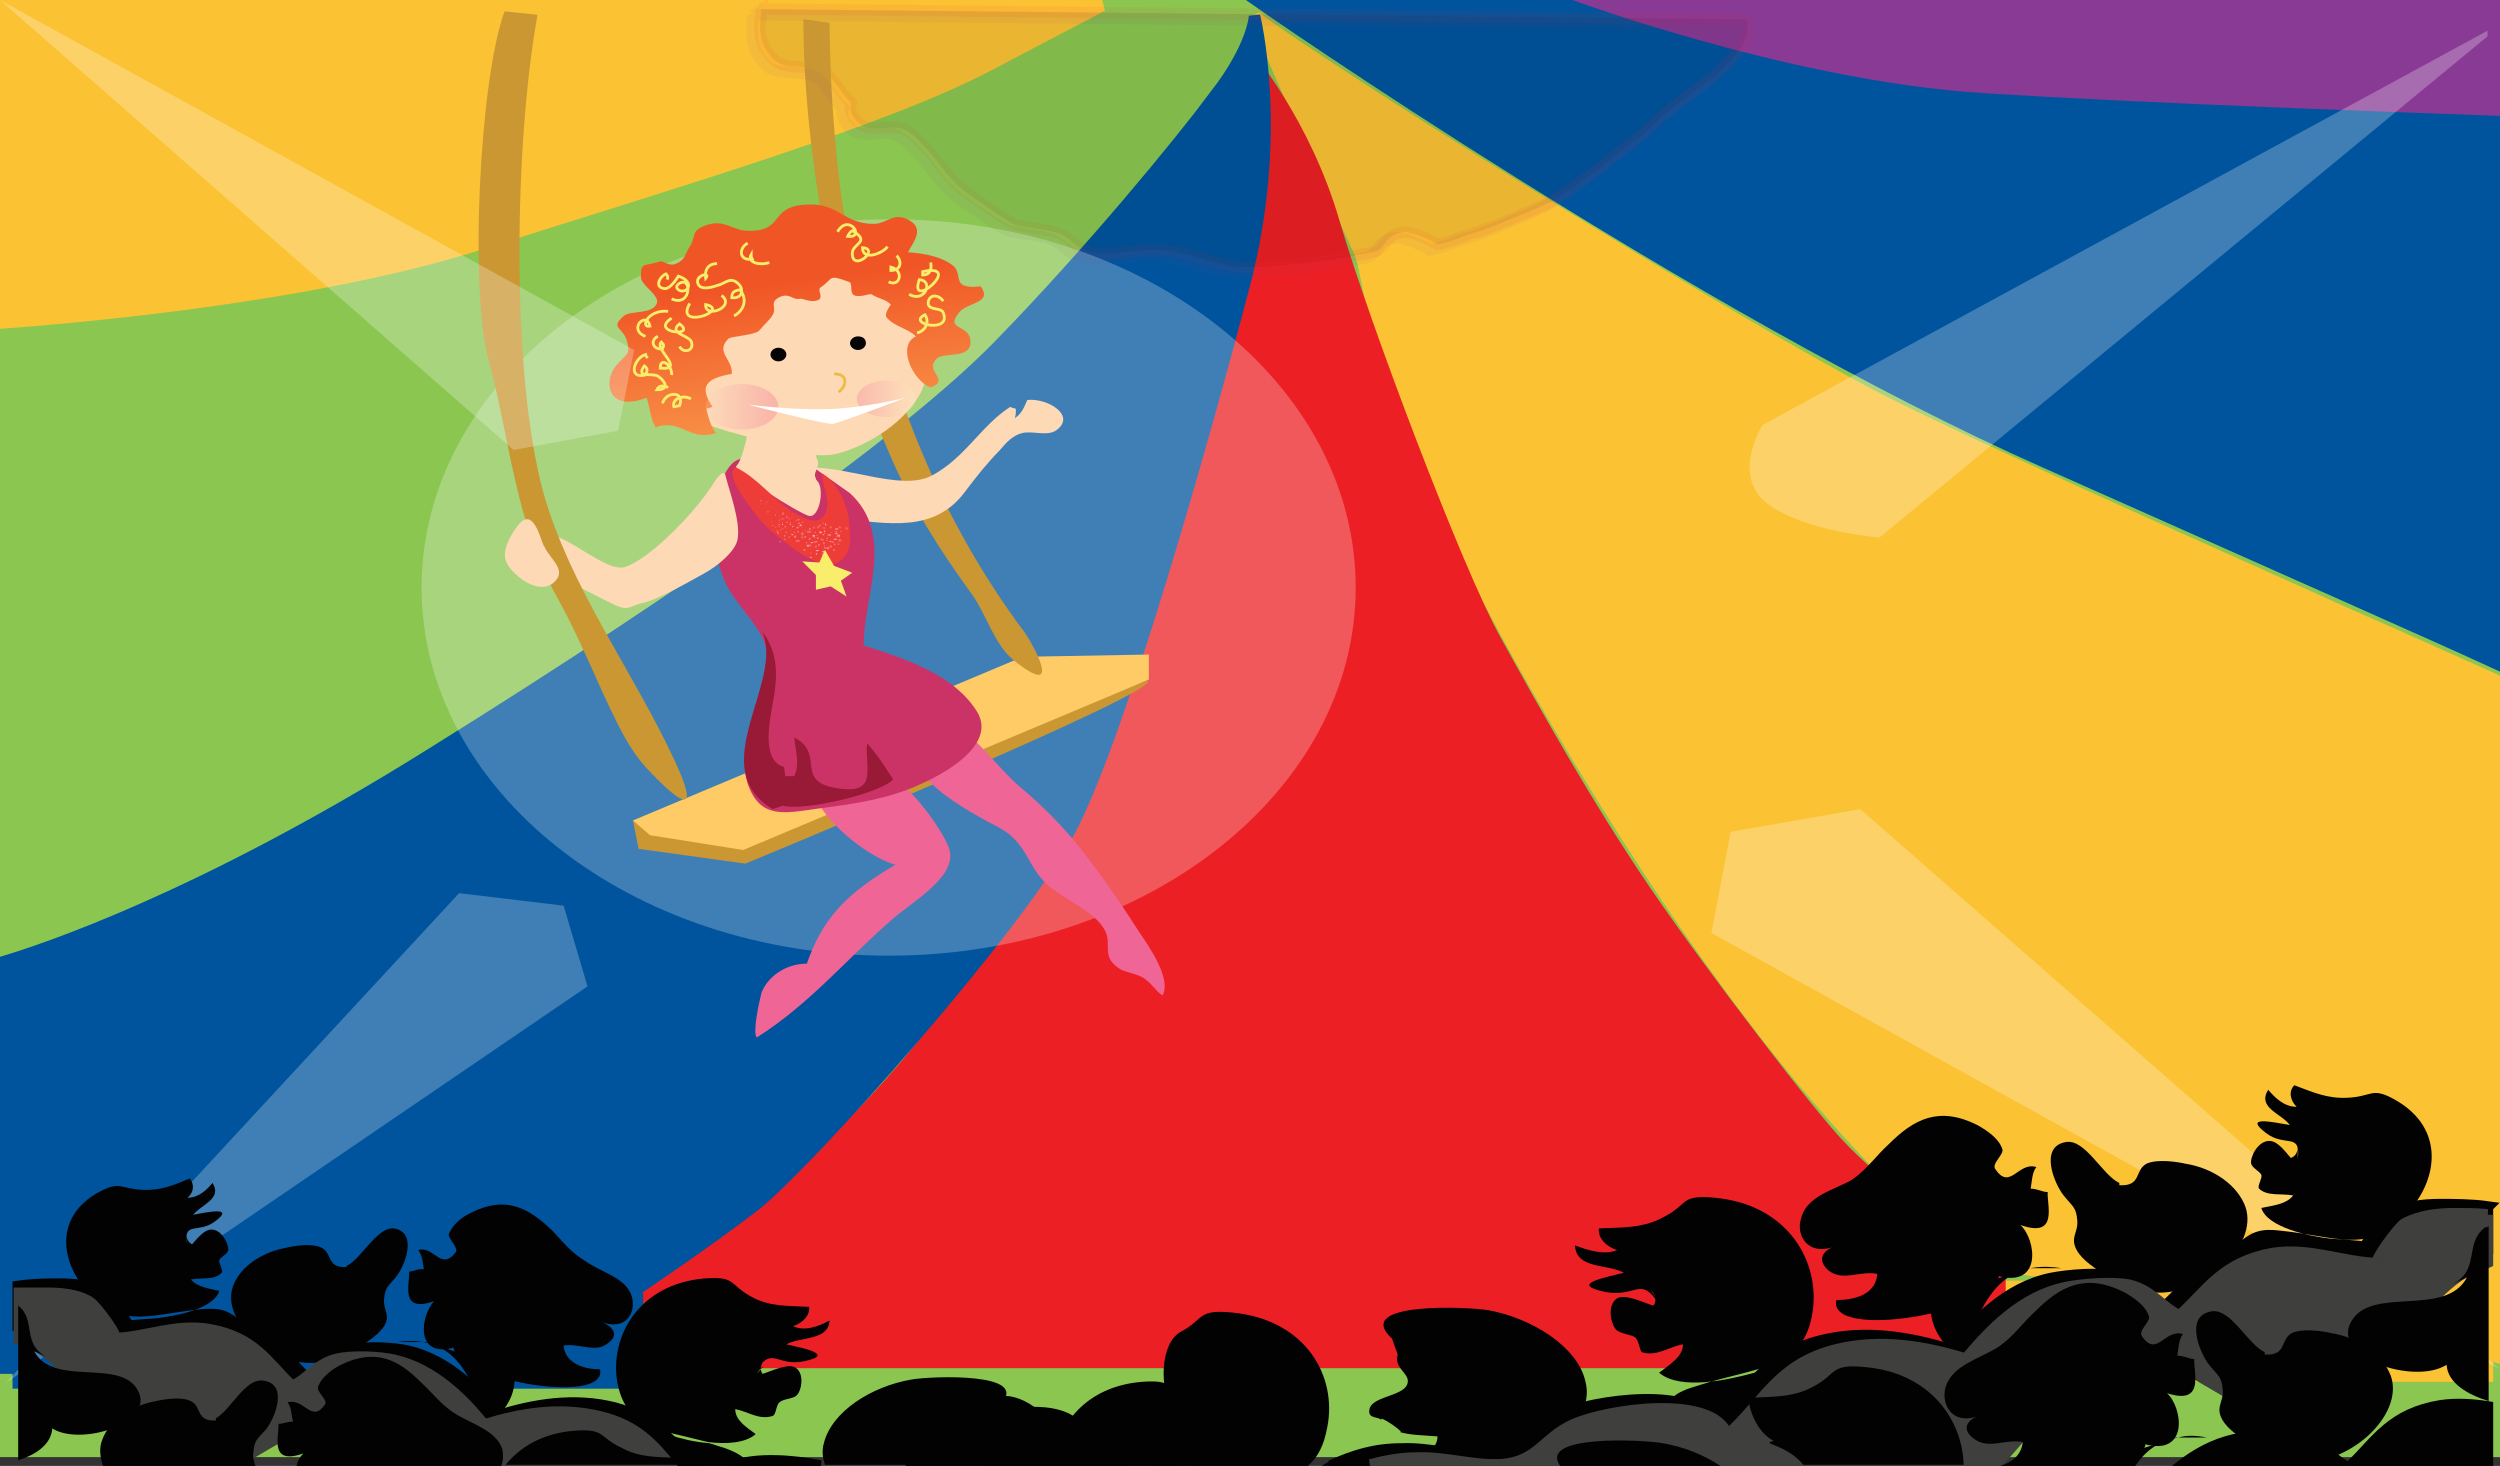 <svg xmlns="http://www.w3.org/2000/svg" version="1.0" viewBox="0 792 220 129"><rect x="0" y="792" width="220" height="129" fill="#333333" stroke="none"/><switch><g><path fill="#8AC650" stroke="#8AC650" stroke-width=".25" d="M0 792h220v128.1H0z"/><path fill="#FBC234" stroke="#FBC234" d="M.5 820.4c3.9-.3 26.3-2 41.7-6.9 16.9-5.4 35.5-10.8 45.1-15.9l9.7-5.1L.5 792v28.4z"/><path fill="#893A95" stroke="#893A95" d="M220 792l-81.6.2s14.9 7.7 36 8.8c16.9.8 37.9 1.6 45.6 1.9V792z"/><path fill="#FBC234" stroke="#FBC234" d="M176.4 905.2h42.5v7.9h-42.5z"/><path fill="#EC2024" d="M114.6 898.1c22.5-1.7 61.9 4.7 61.9 4.7v9.6h-120v-7.1"/><path fill="#00549D" stroke="#00549D" d="M1.6 905.8h54.5v7.9H1.6zM220 802.7c-8.2-.3-31.1-1.1-45.4-2-17.7-1.1-37.7-8.7-37.7-8.7h-26.4s39 27.2 69.5 40.7c22 9.8 34.7 15.4 40.1 17.9v-47.9z"/><path fill="#FBC234" stroke="#FBC234" d="M220 852c-3.6-1.6-9.8-4.4-13.7-6.1-5.9-2.7-29.3-13-39.6-18.1-10.3-5.1-35.9-20.9-45.8-27.3-9.9-6.4-10.5-7.1-10.5-7.1s7.4 16.9 9.2 20.7c1.5 3.3 0 13.6 21.4 48.1s34.9 41.2 34.9 41.2 24.2 3.2 32.1 5c4.7 1.1 9.2 2.3 12 3.1V852z"/><path fill="#EC2024" d="M109.7 796.1s0-.1 0 0c0-.1 0 0 0 0zm35.5 74c-5.1-7.5-9.9-16.1-13.2-22.1-3.3-6-11.4-27.3-14.1-36.5-2.6-9-7.8-15.1-8.1-15.4.3.3 2.2 3.2.1 16.3-2.2 14-11.2 41.3-22.3 61.2-11.1 19.9-32.2 32.3-32.2 32.3s14.2-1.7 18.9-2.2c4.7-.5 15.7-.9 23-2 7.4-1 20.5.1 52.1-.5 16.8-.3 25.3 2.2 25.3 2.2s-9.9-8.2-12.3-10.8c-2.4-2.4-12.1-15-17.2-22.5z"/><path fill="#00549D" stroke="#00549D" d="M107 800.3c-3.2 4.3-11.1 13.9-19.1 22.1-8 8.2-26.6 21.4-49.9 35.9C17.4 871.2 3.4 875.7.4 876.6v35.8h13.4s18.6-3.2 24.4-4.1c5.7-.9 17.2-2.4 17.2-2.4s6.6-4.4 11-7.8c4.4-3.4 23.3-24.5 27.8-33.1 4.5-8.6 11.8-34.6 15.3-47.9 3.5-13.3.9-23.7.9-23.7s-.1 2.6-3.4 6.9z"/><path fill="#020202" stroke="#EC2024" d="M67 792.8c-.2 1.9-.3 3.2 1.3 4.6 1 .8 3.1.2 4.2.9 1 .7 1.7 2.2 2.4 2.7-.2.8.1 1.4.9 2 1 .7 2.9-.2 4 .5 2.1 1.4 3.2 3.9 5.2 5.4.8.6 3.2 2.3 4.2 2.8.6.3 3.1.5 3.9.8 1.2.4 1.5 1.4 3 1.7 1.9.4 4.3-.4 6.4-.2 2.9.3 4.8 1.6 7.8 1.5 1.3 0 5.2-.4 6.5-.6 1.3-.2 2.8-.5 4-.7 1.3-.2.8-1.6 2.9-1.8 1 .2 2 .6 2.8 1.1 1.2-.2 2.4-.8 3.2-1 1.2-.3 5.4-2.1 6.9-2.8.7-.4 4.1-2.8 4.7-3.3 1.4-1.2 3.5-2.6 4.6-3.8 2.3-2.4 8.7-5.4 7.8-8.9l-86.7-.9z" opacity=".07"/><path fill="#FFF" d="M119.3 843.7c0 17.9-18.4 32.4-41.1 32.4-22.7 0-41.1-14.5-41.1-32.4s18.4-32.4 41.1-32.4c22.7-.1 41.1 14.5 41.1 32.4z" opacity=".25"/><path fill="#CA9732" d="M55.7 864.2l9.1 1.1 36.2-13.4c1.4.9-35.4 16.1-35.4 16.1l-9.4-1.3-.5-2.5z"/><path fill="#FFCB67" d="M55.7 864.2L90 849.8l11.1-.2v2.2l-35.7 15-8.2-1.3z"/><path fill="#CA9732" d="M73 794c0 5 .6 15.3 2 20.2 1.6 5.6 3.3 10.4 5.4 15.8 2.4 6.1 5.6 12.1 9.8 17.7.7 1 3.5 6-1 2.4-1.7-1.4-2.4-4-3.6-5.7-3.2-4.4-5.4-8-7.3-12.4-4.8-10.9-7.6-26.6-7.6-38.3"/><path fill="#FDD9B6" d="M70.3 833.2c3.8-.5 9 2.2 11.8.6 2.9-1.6 4.2-4.3 6.8-6 .1.1.4.1.5.2 0 .3 0 .5-.1.8.6-.4.8-.9 1.1-1.6 1.8-.2 4.4 1.4 2.5 2.7-.8.5-2 0-2.9.2-.9.2-1.5.9-2 1.5-1.1 1.1-2.2 2.5-3.1 3.7-2.7 3.6-6.7 2.8-11.1 2.3"/><path fill="#EF6596" d="M78.8 860.6c1.7 1.1 4.1 4.4 4.7 6 .9 2.5-3.2 4.7-5.1 6.4-4 3.5-7.1 7.3-11.8 10.3-.4-.4.2-3.1.4-3.9.5-1.4 2.1-2.6 4-2.6 1.4-4 3.5-6.2 7.8-8.7-2.9-.8-7.7-5-7.4-7.5m11.2-5.6c2.8 1 5 4.4 7.1 6.2 2.3 1.9 4.4 4.1 6.1 6.4 1.6 2.1 3.1 4.3 4.5 6.5.9 1.3 2.8 4.1 2 5.5-.6-.4-.9-1-1.6-1.5-.6-.4-1.5-.5-2.1-.8-1.6-1-.9-1.9-1.2-3-.6-2-3.7-3-5.4-4.6-1-1-1.4-2.1-2.1-3.1-.8-1.1-1.4-1.5-2.8-2.2-2.2-1.2-4.6-2.6-6-4.4-.5-.7-.6-1.5-1.3-2.1"/><path fill="#CB3366" d="M71.4 833c2.5 6.5-2.5 1.8-4.8-.1-2-1.7-3.2 1-3.6 3.3-.4 2.3-.2 4.7.8 7 .8 1.8 2.9 3.7 3.5 5.4 1.2 4-3.3 8.9-1.2 13.1 1.2 2.4 3.3 1.8 6.3 1.4 3-.4 5.7-.8 8.4-2 3.2-1.4 6.9-3.9 5.1-6.6-2-3.1-6.1-4.5-9.9-5.7 0-4.4 2.8-9.7-1.2-13.4l-3.4-2.4z"/><path fill="#981A36" d="M68 863.2c-6.1-3.6 1-11.1-.9-15.6 1.5 2 1.3 4.2.9 6.3-.2 1.3-1.1 5 1 5.6 0 .2.1.5.1.8h.8c.5-1.1.1-2.2 0-3.4 2.7 1.4.1 3.7 3.4 4.4 4.1.8 2.8-1.6 3-3.9.9 1 1.6 2.1 2.3 3.2-1.3 1.3-8 2.8-9.7 2.3"/><path fill="#FDD9B6" d="M65.8 830.1s-.5 2.5-1 2.9c-.5.4 5.5 4.2 6.4 4.4.9.2 1.4-2.4.7-3.1-.6-.6.4-1.2 0-1.9s.6-1.8.6-1.8-4.6 0-5.4-.3c-.8-.1-1.3-.2-1.3-.2z"/><path fill="#FDD9B6" d="M59.7 828.3s2.4 1.2 5.6 2c2.8.8 6.1 2.4 8.8 1.5 5.5-1.7 8.8-6.7 6.7-7.8-2.1-1.1.8-2.5.8-3.8 0-1.3-.9-6.3-6.2-6.5-5.3-.1-13.4 2.2-13.2 3.7.2 1.4-2.1 8.3-3.2 8.3-1 .1.7 2.6.7 2.6z"/><linearGradient id="a" x1="69.448" x2="73.799" y1="816.733" y2="851.399" gradientUnits="userSpaceOnUse"><stop offset="0" stop-color="#f05525"/><stop offset=".116" stop-color="#f36930"/><stop offset=".391" stop-color="#f89348"/><stop offset=".64" stop-color="#fcb259"/><stop offset=".851" stop-color="#fec463"/><stop offset="1" stop-color="#ffcb67"/></linearGradient><path fill="url(#a)" d="M61.9 826.9c.3 1 .4 2.3 1.1 3.2-2.3.8-3.1-1.3-5.3-.5-.5-.8-.5-1.8-.8-2.6-3.3 1.3-3.9-1.3-2.7-2.8.9-1.1 1.3-.9 1-2.1-.3-1.3-1.6-1.2-.3-2.3.6-.5 2.5-.1 2.9-1.1.3-.7-1.4-1.6-1.4-2.3 0-1.4.2-.9 1.7-1.4.2-.1.8.5 1.4.2.8-.3.8-.9 1.2-1.5.6-.9 0-1.4 1.5-1.9s2.2.4 3.4.5c3.6.2 1.9-2.2 5.5-2.3 2.8-.1 3.1 1.7 5.8 1.7 1.2 0 1.8-1.2 3.3-.2 1.1.8.1 1.9-.3 2.7 1.5.1 3 .4 4 1.2.9.8-.3 2.1 2.4 1.8 1.1 1.5-1.2 1.4-1.9 2.3-1.3 1.6.9 1 1 2.5.1 1.7-2.4.9-3 1.6-1.1 1.1 1.3 1.8-.5 2.5-1.6-.6-3-3.7-1.3-4.5-.7-.7-2-.9-2.6-1.7-.2-.3.4-1.1.4-1.1-.5-.5-1.1-.5-1.7-.9-.1-.1-1 .3-1.5.1-.5-.2-.1-1.1-.5-1.2-1.9-.7-1.3-.3-2.5.5-.3.2.3.9-.2 1.1-.7.3-1.3-.2-1.7-.1-.5.1-.8-.5-1.6-.2-1.1.5-.3.9-.7 1.6-.2.4-.7.8-1.2 1.4-.4.4-2.5.5-2.7.7-1.2 1.2.4 1.8.3 3.1-2.3.4-2.9 1.1-1.7 2.9-.2.1-.4.1-.6.2"/><linearGradient id="b" x1="75.141" x2="80.292" y1="827.64" y2="827.64" gradientTransform="translate(-.224 -.46)" gradientUnits="userSpaceOnUse"><stop offset="0" stop-color="#ec1475"/><stop offset="1" stop-color="#fff5cb"/></linearGradient><path fill="url(#b)" d="M80.6 827.1c0 .9-1.2 1.6-2.6 1.6-1.4 0-2.6-.7-2.6-1.6 0-.9 1.2-1.6 2.6-1.6 1.4 0 2.6.7 2.6 1.6z" opacity=".18"/><path fill="#050506" d="M76.2 822.2c0 .3-.3.6-.7.6-.4 0-.7-.3-.7-.6s.3-.6.7-.6c.4 0 .7.2.7.6zm-7 1c0 .3-.3.6-.7.6-.4 0-.7-.3-.7-.6s.3-.6.7-.6c.3 0 .7.2.7.6z"/><linearGradient id="c" x1="68.197" x2="61.8" y1="828.257" y2="828.257" gradientTransform="translate(-.224 -.46)" gradientUnits="userSpaceOnUse"><stop offset="0" stop-color="#ec1475"/><stop offset="1" stop-color="#fff5cb"/></linearGradient><ellipse cx="65.3" cy="827.8" fill="url(#c)" opacity=".18" rx="3.2" ry="2"/><path fill="#FFF" d="M79.7 827s-5.8 2.2-6.4 2.3c-.6.1-7.5-1.7-7.5-1.7s3.8.5 7.1.4c3.2-.1 6.8-1 6.8-1z"/><path fill="none" stroke="#EDBD43" stroke-width=".25" d="M73.4 824.9c1.3 0 1.1 1.1.4 1.6"/><path fill="#FDD9B6" d="M63.8 833.7c.4 1.6 1.4 4.2 1.1 5.8-.2 1-1.7 2.3-3 3-1.3.7-4 2.3-5.5 2.6-.8.2-1.1.6-1.9.3-.6-.2-5.3-2.6-5.7-3-1.1-1-2.6-3.1-.6-3.3 1.6-.2 5.1 3.3 6.8 2.8 2.4-.8 6.3-5.1 7.4-6.8.4-.5.6-1.1 1.2-1.5"/><path fill="#CA9732" d="M47.3 793.3c-2 11-2.4 31.3.5 42 2.4 8.5 7.9 15.7 11.6 23.7 1.3 2.8 2.2 5.6-2.5.6-1.1-1.2-1.9-2.6-2.6-4-1.8-3.6-3.2-7.3-5.2-10.9-3.8-6.8-4.2-14-6.1-21-1.7-6.2-.8-24.7 1.4-30.7"/><path fill="#FDD9B6" d="M47.9 840.2c-.4-1-1-3.6-2.3-2-.7.9-1.4 2.2-1.1 3.1.3 1.1 3 3.4 4.4 1.8 1-1.1-.8-2.1-1.1-3.3"/><path fill="none" stroke="#F8EE6B" stroke-width=".25" d="M57 823.5c-.1-.1-.2-.2-.2-.3-1 .3-1.6 2.2 0 1.8.2-.4.2-.6-.1-.8-.8 1.1.7.6 1.2.9.6.4 1.1 1.2-.1 1.2.2-.4.5-.4 1-.2m-.9-4.5c-.7.3-.5 1.2.4 1.1.1-.3.2-.3-.1-.6-.7.6 2.2 2.5-.1 2.3 0-1.1 1.1-.2 1 .6m0-5c-2 1.3 2.3 1.7.7.5-1 .8.7 1 1 1.5.4.8-.6 1.2-1 .5m-3-.9c-1.6-.6.1-2.3.4-.9-.9.2-.2-1.5 1.6-1.3m-.5 8.1c.3-1.1 2-1.1 1.5.2-.2 0-.3.1-.5.1-.2-.7.8-1.1 1.5-.7m-.1-8.4c-1.4 2.4 3.7.6 1.4.1-.1 1.3 2.7.2 1.4-.8m-4.4.3c1.8.8 1.8-2.2.6-1.3-.5.4.4.9.8.4.3-.5-.2-.9-.8-1.1-.2.3-.7 1.1-1.2 1.1-1-.1-.4-1.1.1-1.3.2.2.2.3.1.5m21.3 1.3c1.4.8 2.2-1.2.9-1.3-1 2.9 4-1.5.3-.7v.3c.7 0 .8-.6.7-1.1m1.1 3.4c-.3-.5-1.1-.7-1.3 0-.2.9 1.1.5 1.3 1 .8 1.9-3.3 1-1.6.2.4.6.1 1.4-.7 1.6m-2.5-4.5c1 .5 1.4-1 .2-1.3v.3c.9 0 1-.8.5-1.3"/><path fill="none" stroke="#F8EE6B" stroke-width=".25" d="M64.6 819.8c.9-.5 1.2-1.5.5-2.3-.6.1-.7.3-.7.7.9.1 1.1-.7.6-1.2-.7-.7-1.1-.1-1.8.1-.6.2-1.6.5-1.8-.2-.2-.7 1.2-1 .7-.4-.1-.6.1-1.3 1-1.3"/><path fill="#EE3C39" d="M64.7 833.1c-.9.8 1.1 3.2 1.6 3.9.9 1.3 2.3 2.4 3.7 3.4 1 .7 2.8 1.8 4 .9 1.1-.8.8-2.5.7-3.6-.2-1.3-.9-3.1-2.3-4-.1 1.1.7 2.1.3 3.3-.5 1.4-1.9.7-3 0-1.7-1.1-3.1-3-5-3.9"/><g fill="#F59698" opacity=".48"><circle cx="72.5" cy="839.8" r=".1"/><path d="M72.9 839.6c0-.1 0-.1 0 0-.2-.1-.2 0-.2 0h.2z"/><circle cx="72.4" cy="839.5" r=".1"/><path d="M72.6 838.9c0-.1 0-.1 0 0-.1-.1-.1-.1-.1 0s0 .1.1.1v-.1zm-.8.4c-.2-.1-.2 0-.2 0 0 .1 0 .1.2 0 0 .1 0 .1 0 0zm.2-.2c0-.1 0-.1 0 0-.1-.1-.2 0-.2 0s.1.1.2 0c0 .1 0 0 0 0zm-.6-.3c0-.1-.1-.1-.2-.1s-.2 0-.2.1.1.1.2.1.2 0 .2-.1zm1.6.3l-.1-.1c-.1 0-.1 0-.1.1l.1.1.1-.1zm.2-.7c0-.1-.1-.1-.1-.1-.1 0-.1.1-.1.1 0 .1.1.1.1.1s.1 0 .1-.1z"/><circle cx="71.3" cy="840" r=".1"/><circle cx="71.8" cy="840.1" r=".1"/><path d="M71.8 839.7c0-.1-.1-.1-.1-.1-.1 0-.1 0-.1.1s.1.1.1.1c.1 0 .1-.1.1-.1z"/><circle cx="72.6" cy="840.2" r=".1"/><circle cx="72.4" cy="840.8" r=".1"/><path d="M73.2 840.1s0-.1-.1-.1-.1 0-.1.1c0 0 0 .1.1.1s.1 0 .1-.1z"/><circle cx="73.3" cy="839.7" r=".1"/><circle cx="73.4" cy="840.4" r=".1"/><path d="M73.9 839.9l-.1-.1c-.1 0-.1 0-.1.1l.1.1c0-.1.1-.1.1-.1zm-.1-.7s-.1 0 0 0h-.2s.1.1.2 0c-.1.1 0 0 0 0zm-.1-.4l-.1-.1c-.1 0-.1 0-.1.1s.1.1.1.1l.1-.1z"/><circle cx="72" cy="838.4" r=".1"/><path d="M71 839.6s-.1 0 0 0h-.2.2c-.1 0 0 0 0 0zm-.1.8c0-.1 0-.1-.1-.1 0 0-.1 0-.1.1s0 .1.1.1c0 0 .1 0 .1-.1z"/><ellipse cx="70.2" cy="839.6" rx=".2" ry=".1"/><circle cx="70" cy="839.2" r=".1"/><circle cx="70.6" cy="839.3" r=".1"/><path d="M74.6 838.5c0-.1-.1-.1-.1-.1-.1 0-.1 0-.1.1s.1.1.1.1c.1 0 .1 0 .1-.1zm-.6-.1c0-.1-.1-.1-.1-.1-.1 0-.1 0-.1.1s.1.1.1.1.1 0 .1-.1zm-3.4.4l.1.1.1.1h-.1l-.1.2-.1-.2h-.1l.1-.1zm3.5.8H74l-.1.1-.1-.1h-.1l.1-.1.1-.1.1.1zm-1.5-1.2v.2l-.1-.1h-.1v-.1h.1zm-.1-.4v.1h-.1v-.1h.1zm-.8.3v.2h-.2v-.1h-.1.2zm.1.5v.1h-.1l-.1-.1h.1zm-.4.5l-.1.1.1.1h-.3l.1-.1v-.1l.1.1zm0 1.3v.1h-.1v-.1z"/></g><path fill="#F59698" d="M69.2 838.4s0-.1 0 0c0-.1-.1-.1-.1-.1v.1h.1zm.3.1c0-.1 0-.1 0 0 0-.1-.1-.1 0 0-.1-.1-.2-.1 0 0-.1 0-.1 0 0 0zm-.2-.3s.1 0 0 0c0-.1 0-.1 0 0-.1 0-.1 0 0 0zm.5-.2s.1 0 0 0c0-.1 0-.1 0 0h-.1.1zm-.6-.1s0-.1 0 0c-.1-.1-.1-.1 0 0-.2-.1-.2-.1 0 0-.1 0-.1 0 0 0zm.2-.1c-.1 0-.1 0 0 0-.1.1 0 .1 0 0zm-.1-.3v-.1s-.1-.1-.1 0v.1h.1zm.6.8s0-.1 0 0c0-.1-.1-.1-.1-.1v.1h.1zm.5-.2s.1-.1 0-.1h-.1s-.1.1 0 .1h.1zm-1.9-.1c.1 0 .1-.1 0 0 0-.1 0-.1 0 0-.1-.1-.1 0-.1 0h.1zm.1.2s.1-.1 0-.1h-.1s-.1.1 0 .1c0 .1.1.1.1 0zm.3-.2s.1 0 0 0c0-.1-.1-.1 0 0-.1-.1-.1 0-.1 0 0 .1.1.1.1 0zm0 .6s.1-.1 0-.1h-.1s-.1.1 0 .1h.1zm-.5.2c0-.1-.1-.1 0 0-.1-.1-.1 0-.1 0h.1zm.8 0s0-.1 0 0c0-.1-.1-.1 0 0-.1-.1-.1 0-.1 0h.1zm.4-.1c.1 0 .1 0 0 0 0-.1 0-.1 0 0-.1-.1-.1 0-.1 0h.1zm-.5.4c.1-.1.1-.1 0 0 0-.2 0-.2 0 0-.1-.1-.1 0-.1 0h.1zm.5-.1c.1 0 .1-.1 0 0 0-.1 0-.1 0 0-.1-.1-.1 0-.1 0h.1zm.5-.3s0-.1 0 0c0-.1-.1-.1 0 0-.1-.1-.1-.1 0 0-.1 0 0 0 0 0zm.2-.3s.1 0 0 0c0-.1-.1-.1-.1-.1v.1s.1.1.1 0zm-.4-.8s.1 0 0 0c0-.1 0-.1 0 0-.1 0-.1 0 0 0zm-1.3 0c0-.1-.1-.1 0 0-.1-.1-.1 0 0 0zm-.6.3c0-.1-.1-.1 0 0h-.1c0 .1 0 .1.1 0zm.3-.5v-.1s-.1-.1-.1 0v.1h.1zm.2-.3c0-.1 0-.1 0 0-.1-.1-.1 0 0 0zm.2.3s0-.1 0 0l-.1-.1v.1h.1zm2.2 1.3c.1 0 .1 0 0 0 0-.1-.1-.1-.1-.1v.1s.1.1.1 0zm-.2-.3c.1 0 .1 0 0 0 0-.1 0-.1 0 0-.1-.1-.2 0-.1 0h.1zm-1.7-1.3v.2h-.2v-.2h.1zm.9 1.8h-.2.1v-.1h.2l-.1.1zm.3-1.1h-.1l-.1.1v-.1l.1-.1v.1zm.2-.2h-.1.1zm-.6-.2h-.1v.1-.1h-.1.1v-.1.1zm-.3.2v.1h-.1v-.1h.1zm-.5.1h-.1l-.1.1v-.1l-.1-.1h.2zm-.9.5l-.1.1h-.1l.1-.1zm-.9-1.4s0-.1 0 0c-.1-.1-.1-.1 0 0-.1-.1-.1-.1 0 0-.1 0-.1 0 0 0zm.1 0c.1 0 .1 0 0 0zm0-.1s0-.1 0 0c0-.1-.1-.1 0 0-.1-.1-.1-.1 0 0-.1 0-.1 0 0 0zm.3-.2s-.1 0 0 0c-.1 0-.1 0 0 0-.1.1-.1.1 0 0zm-.4 0c0-.1 0-.1 0 0-.1-.1-.1-.1 0 0-.1-.1-.1-.1 0 0-.1 0-.1 0 0 0zm.1-.1s-.1 0 0 0c0 .1 0 .1 0 0zm0-.2c-.1-.1-.1-.1 0 0-.1-.1-.1 0 0 0-.1 0-.1 0 0 0zm.3.5c0-.1-.1-.1 0 0-.1 0-.1 0 0 0-.1 0 0 0 0 0zm.3-.1c.1 0 .1-.1 0 0 0-.1 0-.1 0 0-.1-.1-.1 0 0 0zm-1.1-.1s-.1 0 0 0c-.1 0-.1 0 0 0-.1 0-.1 0 0 0zm0 .2c.1 0 .1-.1 0 0 0-.1 0-.1 0 0-.1-.1-.1 0 0 0zm.2-.1c0-.1 0-.1 0 0 0-.1 0-.1 0 0-.1-.1-.1-.1 0 0-.1 0 0 0 0 0zm0 .3c.1 0 .1 0 0 0 0-.1 0-.1 0 0-.1 0-.1 0 0 0zm-.3.1s-.1 0 0 0c-.1 0-.1 0 0 0-.1.1 0 .1 0 0zm.5 0s-.1 0 0 0c-.1 0-.1 0 0 0-.1 0-.1 0 0 0zm.2 0c.1 0 .1-.1 0 0 0-.1 0-.1 0 0 0-.1 0 0 0 0zm-.3.2c.1 0 .1 0 0 0 0-.1 0-.1 0 0 0-.1 0 0 0 0zm.4-.1c-.1 0-.1 0 0 0-.1 0-.1 0 0 0-.1.1-.1.1 0 0zm.2-.2c0 .1 0 .1 0 0zm.2-.1c0-.1-.1-.1 0 0-.1-.1-.1 0 0 0-.1 0 0 0 0 0zm-.3-.5c.1 0 .1 0 0 0 0-.1 0-.1 0 0zm-.8 0s0-.1 0 0zm-.4.2s.1 0 0 0c0-.1 0-.1 0 0-.1 0-.1 0 0 0zm.3-.3c0-.1 0-.1 0 0-.1-.1-.1-.1 0 0-.2-.1-.2-.1 0 0-.1 0-.1 0 0 0zm.1-.2c-.1-.1-.1-.1 0 0-.1-.1-.1 0 0 0-.1 0-.1 0 0 0zm.1.1s-.1 0 0 0c-.1 0-.1 0 0 0-.1 0 0 .1 0 0zm1.4.9s0-.1 0 0c0-.1-.1-.1 0 0-.1-.1-.1 0 0 0-.1 0-.1 0 0 0zm-.2-.2c0-.1 0-.1 0 0-.1 0-.1 0 0 0zm-1-.8H67l.1.1h-.2v-.1h.1zm.5 1.1h-.1v-.1h.2l-.1.1zm.2-.7h-.1v.1-.1zm.1-.1zm-.3-.1h-.2l.1-.1zm-.2.1l-.1.1v-.1h.1zm-.4 0v.1l-.1-.1h.1zm-.5.4h-.1.1z" opacity=".48"/><path fill="#FACBCB" d="M71.9 839.4h.1s.1-.1 0-.1h-.1v.1zm-.1.3h.1v-.1s-.1 0-.1.1c0-.1-.1-.1 0 0zm.4-.2c0 .1 0 .1 0 0 .1 0 .1 0 .1-.1 0 0-.1 0-.1.1-.1 0-.1 0 0 0zm.3.5s.1.1.1 0h-.1c0-.1 0-.1 0 0-.1-.1-.1-.1 0 0zm.2-.6h.1s.1-.1 0-.1l-.1.1c0-.1 0 0 0 0zm0 .2h.1v-.1l-.1.1c0-.1 0 0 0 0zm.7-.1h.2c.1 0 .1-.1 0-.1h-.2s-.1.1 0 .1zm-1.4.5h.1s.1-.1 0-.1H72v.1zm.4.6s.1.1.2 0c.1 0 .1-.1 0-.1 0 0-.1-.1-.2 0-.1 0-.1 0 0 .1zm.1-1.8h.1s.1-.1 0-.1h-.1v.1zm-.4.1s.1.1.2 0c0 0 .1-.1 0-.1 0 0-.1-.1-.2 0v.1zm.3.2h.1v-.1h-.1v.1zm-.9.1s.1.1.2 0c0 0 .1-.1 0-.1 0 0-.1-.1-.2 0v.1zm-.3-.6h.1s.1-.1 0-.1h-.1v.1zm0 .8h.1v-.1l-.1.1c0-.1 0-.1 0 0zm.2.4h.1s.1-.1 0-.1h-.1c-.1 0-.1.1 0 .1zm-.6-.5h.1s.1-.1 0-.1h-.1v.1zm.1.5h.1s.1-.1 0-.1c.1 0 0 0-.1.1zm.5.4c0 .1.1.1 0 0 .1 0 .1 0 .1-.1 0 .1 0 .1-.1.1zm.4.3h.2c.1 0 .1-.1 0-.1h-.1c-.1 0-.1 0-.1.1zm1.3-.4s.1 0 0 0c.1 0 .1 0 .1-.1l-.1.1zm0-1.2s.1 0 0 0c.1 0 .1-.1.1-.1l-.1.1c0-.1 0-.1 0 0zm-.5-.7s.1.1.1 0v-.1s-.1-.1-.1 0v.1zm.9.4h.2c.1 0 .1-.1 0-.1h-.2v.1zm.4.2h.1s.1-.1 0-.1c.1 0 0 0-.1.1 0-.1 0 0 0 0zm-.4.2h.1c.1 0 .1-.1.1-.1h-.1c-.1 0-.1 0-.1.1zm-2.2 2.1h.1s.1-.1 0-.1h-.1v.1zm.5-.3h.1v-.1s-.1-.1-.1 0v.1zm2.1-1.5l-.1-.1h-.2l.1-.1v-.1l.1.1.1-.1v.1zm-2.9.8v-.2l.1.1.1-.1v.2h-.1zm1.8.2l-.1-.1h.1l.1-.1v.1l.1.1h-.1zm.3.3v-.1h.1-.1zm.4-.6l-.1-.1h-.1.1l.1-.1v.1h.1-.1zm-.4-.3H73v-.1h.1l.1.1h-.1zm-.1-.5v-.1h-.1l.1-.1h.1v.1h.1-.1zm-.8-.9H72h.1v-.1h.1v.1zm-3.2.1h.1s.1-.1 0-.1l-.1.1c0-.1 0 0 0 0zm-.1.2c.1 0 .1 0 0 0 .2 0 .2 0 0 0 .1-.1.1-.1 0 0zm.3-.1c.1 0 .1 0 0 0 .1 0 .1 0 0 0 .1 0 .1-.1 0 0zm.3.4c.1 0 .1-.1 0 0 0-.1 0-.1 0 0-.1-.1-.1-.1 0 0zm.2-.5c.1 0 .1 0 .1-.1-.1 0-.1 0-.1.1-.1 0-.1 0 0 0zm0 .2c.1 0 .1 0 0 0 0-.1 0-.1 0 0 0-.1-.1 0 0 0zm.4-.1h.1s.1-.1 0-.1h-.1v.1zm-1 .4h.1s.1-.1 0-.1c.1 0 0 0-.1.1 0-.1 0 0 0 0zm.3.4h.1v-.1s-.1 0-.1.1c0-.1 0 0 0 0zm.1-1.3h.1v-.1l-.1.1c0-.1 0-.1 0 0zm-.3 0h.1v-.1s-.1 0-.1.1zm.3.2h.1v-.1c-.1 0-.1 0-.1.1-.1 0-.1 0 0 0zm-.7 0h.1v-.1s-.1 0-.1.1c-.1 0-.1 0 0 0zm-.3-.4h.1v-.1l-.1.1zm0 .6s.1 0 0 0c.1 0 .1 0 .1-.1l-.1.1c0-.1 0 0 0 0zm.1.3c.1.1.1.1 0 0 .1 0 .1 0 .1-.1l-.1.1zm-.4-.3h.1v-.1l-.1.1c0-.1 0 0 0 0zm.1.3h.1v-.1c0 .1 0 0-.1.1zm.4.4c.1-.1.1-.1 0 0 .1-.1 0-.1 0 0 0-.1 0-.1 0 0zm.3.1h.1v-.1s-.1 0-.1.1c-.1 0-.1 0 0 0zm1-.2c.1 0 .1-.1 0 0 0-.1 0-.1 0 0-.1-.1-.1-.1 0 0zm0-1c.1 0 .1 0 0 0 .1-.1 0 0 0 0zm-.4-.5h.1c0 .1 0 0-.1 0 0 0 0-.1 0 0-.1 0 0 0 0 0zm.6.3h.1s.1-.1 0-.1h-.1v.1zm.4.2c.1 0 .1-.1.1-.1s-.1 0-.1.1c0-.1-.1-.1 0 0zm-.4.1h.1s.1-.1 0-.1c.1 0 0 0-.1.1.1-.1 0 0 0 0zm-1.6 1.6h.1v-.1s-.1 0-.1.1c0-.1 0-.1 0 0zm.4-.2h.1v-.1s-.1 0-.1.1c-.1-.1-.1 0 0 0zm1.6-1.2h-.3l.1-.1v-.1l.1.1.1-.1-.1.1zm-2.3.6h.1v-.1h.1v.2l-.1-.1zm1.4.2l-.1-.1h.2v.1zm.2.2v-.1h.1v.1zm.3-.4v-.1h-.1.1v-.1l.1.1zm-.3-.2v-.1h-.1.2-.1zm0-.4v-.1h-.1.1v-.1.1h.1-.1zm-.7-.7h-.1.1v-.1h.1l-.1.1z" opacity=".72"/><path fill="none" stroke="#F8EE6B" stroke-width=".25" d="M65.8 813.4c-.8.4-.8 1.6.4 1.4-.1-.2-.1-.3-.1-.4-.4.7.8 1 1.6.7m6-2.7c1-1.7 2.5.6.9.4.1-.2.2-.4.4-.5 1.7 1 0 1.1 0 2 0 1.7 2.5-.4.9-.5 0 1.2 1.8.5 2.2-.1"/><path fill="#F8EE6B" d="M72.6 840.4l-.5 1.1-1.5-.1 1.2 1.2v1.3l1.3-.3 1.4.9-.5-1.4 1-.7-1.6-.6z"/><path fill="#FFF" d="M218.9 794.7l-63.8 34.7s-2.8 4.4.4 6.9c3.3 2.5 9.9 3 9.9 3l53.5-44.1v-.5zM45.2 831.6L0 792l55.8 30.8-1.4 7.1zm6.5 47.2L.5 913.7l39.9-43.1 9.2 1.1zm112-15.6l56.3 49.3-69.4-38.4 1.7-8.9z" opacity=".25"/><path fill="#020202" d="M30.5 903.4c1.3-.6 2.7-3.5 4.2-3.3 2.1.4.9 3.3.2 4.2-.7.9-1 .9-1.1 2-.1 1 .6 1.4 0 2.4-.8 1.3-4 3-5.8 3.2-4 .5-8.6-3.6-7.5-6.7.6-1.7 2.5-3 4.7-3.4.8-.2 2.3-.4 3.1 0 1 .5.4 1.8 2.2 1.7m25.1 2.6c.4 1.4-.5 3.1-2.8 2.2 1.2.4 1.7 1.2.7 1.9-1.1.9-2.4 0-3.9.2.1 1.4 1.5 2.1 3.2 2.1.7 3.2-12.4 1-12.9-1.9-3.4.9-2.9-2.8-1.7-4.1-3.1 1.1-2.1-1.6-2.2-2.6.4 0 .8-.3 1.3-.2-.1-.5-.1-1.2-.5-1.7 1.4-.4 2 1.9 3.3.2.3-.4-.7-1.2-.6-1.6.3-.8 1.1-1.5 2-1.9 3-1.5 5-.4 7 1.5.9.9 1.7 2 2.9 2.7 1.5 1.1 3.7 1.5 4.2 3.2zm31.2 13.2c-.4-.9 1-1.3.7-2.4l.4-1.2c3.2-3-6.1-2.6-7.7-2.3-3.5.6-7 2.8-7.7 5.6-.2.7-.1 1.3.1 1.9h17c-.4-.7-2.4-.8-2.8-1.6z"/><g fill="#020202"><path d="M54 918.1c-1 .4-2.8.6-2.6 1.8 2.1.2 3.8.5 5.6 1.1h9c-.4-.8-1.2-1.2-2.3-1.6-.4-.1-.9-.3-1.3-.4-1.3-.1-2.5-.4-3.4-.7-.8-.2-6.5-2.6-5-.2z"/><path d="M69.8 908.7c.9-.3 1.5-1 1.4-1.7-1.9-.1-3.5 0-5.1-.9-2-1.1-1.3-1.8-4.1-1.6-5.8.5-8.3 5.1-7.7 9 .7 4.2 3.7 4.3 8 5.4 1.6.2 3.3.1 4.2-.7-.8-.6-1.8-1.2-1.8-2.2 1.1.2 2.1 1 3.3.6.3-.1.3-1 .6-1.2.3-.3 1.2-.3 1.5-.6.5-.5.7-2.1-.2-2.5-.7-.3-2.1.4-2.8.6-.2-.3-.2-.6 0-1 1-1 1.6.3 3.6-.1 3-.6-.2-1.2-1.5-1.5 1.3-.7 3.7-.3 3.8-2.1-.9.5-2.2 1-3.2.5zm-3.2 4.2c.2-.3.4-.6.6-.7l-.6.7z"/></g><path fill="#020202" stroke="#020202" d="M64.6 921h7.6c-2.5-.5-5.6-.7-7.6 0zm-10.5-5.1c-3.6-.9-7.1-.3-10.3.7-1.8-2.2-4.4-4.9-7.9-5.7-1.3-.3-3.7-.4-5-.1-1.8.4-2.6 1.8-4 2.4-2.2-2.1-3.3-4.3-7.3-5-3-.5-5.5.7-8.4.8.6 0-1.6-2.9-2.1-3.2-1.1-.7-2.6-.8-3.9-.8-1 0-2.3 0-3.6.2v3.5c.5.1 1 .3 1.5.4 4.8 1.4 9 3.3 14 4.1 4.9.7 9.4 2.1 14.4 3 5.1.9 9.9 3.1 14.6 4.7.1 0 .1 0 .2.1H61c-1.8-2.1-3.3-4.1-6.9-5.1z"/><path fill="#020202" d="M105.7 921c0-.1.1-.1.1-.2l-.1.2zm-1.1-5.8c-2-1.1-1.3-1.8-4.1-1.6-5 .4-7.6 3.9-7.8 7.4h12.7c.9-2.2.6-5.1-.8-5.8zm20.3 5.8h3.5c0-.7-.3-1.2-1.2-1.4-.8-.1-1.6.6-2.3 1.4zM16.4 900.5c0 .4.1.8.5 1 .3-.3 1-1.3 1.7-1.3.9 0 1.5 1.2 1.5 1.8-.1.4-.7.6-.8.9-.1.2.4.9.2 1.1-.6.7-1.8.4-2.7.6.6.7 1.7.8 2.5 1-.5 1.6-3.8 2.2-5.5 2.4-.7.1-6.2.2-3.8 1.4-.5.6-1.7 1.3-1 2.1 2.3-.7 4.2-1.2 6.8-1 1.6.1 5.8 1.1 6.8.1-.4-.7-.9-1.8-1.5-2.4-1.1-1-1.9-1.1-3.3-1-4.4.4-6.9 1.8-9.9-1.3-2.6-2.7-3.2-6.8.8-9 1.9-1 1.8-.3 3.8-.2 1.6.1 2.8-.4 4.2-1 .4.5.4 1.2-.2 1.7 1 0 1.7-.7 2.2-1.3.9 1.4-1 1.9-1.7 2.8 1.1-.2 3.8-.8 1.9.6-1.5 1.1-2.7-.1-2.5 2m30.5 11.7c-.4-.5-.9-.5-1.6 0 0 2-1.1 3-2.1 4.2-1.7-3.1-2.4-8.1-8.2-7.3h2.5m78.8 10.9h3.7c-.7-1.1-2.3-.9-3.7 0z"/><path fill="#3F403E" stroke="#3F403E" d="M52.9 916.7c-3.6-.9-7.1-.3-10.3.7-1.8-2.2-4.4-4.9-7.9-5.7-1.3-.3-3.7-.4-5-.1-1.8.4-2.6 1.8-4 2.4-2.2-2.1-3.3-4.3-7.3-5-3-.5-5.5.7-8.4.8.6 0-1.6-2.9-2.1-3.2-1.1-.7-2.6-.8-3.9-.8H1.7v4c.1 0 .2.1.3.1 4.1 1.2 7.8 8.6 11.9 11.1H20c3.4-1.6 6.7-4.6 10.3-4 2 .3 3.9 2 5.7 4h23c-1.5-1.8-2.9-3.5-6.1-4.3z"/><path fill="#020202" d="M3 910.9l1.1.5c-2.2-1.1-.9-3.3-2.5-4.5v13.6c1.6-.5 2.9-1.4 3-2.8 2.5 1.6 9.2-.5 7.5-3.4-1.6-2.8-7.4-.2-9.1-3.4z"/><path fill="#020202" d="M23.2 913.5c-1.6-.3-2.9 2.6-4.2 3.3v.2c-1.8.1-1.2-1.2-2.2-1.7-.8-.4-2.2-.2-3.1 0-2.2.4-4.1 1.7-4.7 3.4-.3.7-.2 1.6.1 2.4h13.4c-.1-.4-.3-.8-.2-1.3.1-1.1.3-1.1 1.1-2 .8-1 2-4-.2-4.3zm16.7 2.8c-1.2-.8-1.9-1.8-2.9-2.7-1.9-1.9-3.9-3-7-1.5-.8.4-1.7 1.1-2 1.9-.2.5.9 1.2.6 1.6-1.2 1.7-1.8-.6-3.3-.2.4.5.3 1.2.5 1.7-.5 0-.9.2-1.3.2.1 1-.9 3.7 2.2 2.6-.3.3-.5.6-.6 1.1h18c.2-.4.2-1 .1-1.5-.6-1.7-2.8-2.2-4.3-3.2zm10.7 1.6c-2.8.2-4.8 1.4-6.1 3h15.2c0-.2.1-.5.1-.6-1.9-.1-3.5 0-5.1-.9-2-.9-1.4-1.7-4.1-1.5zm135.9-21.8c-1.5-.7-3-3.9-4.7-3.6-2.4.4-1 3.7-.2 4.7s1.1 1 1.2 2.2c.1 1.1-.7 1.5 0 2.7.9 1.5 4.4 3.3 6.4 3.6 4.5.6 9.6-4 8.4-7.5-.7-1.9-2.8-3.4-5.3-3.8-.9-.2-2.5-.4-3.4 0-1.1.6-.4 2-2.4 1.9m-28 2.9c-.5 1.5.6 3.5 3.2 2.4-1.4.4-1.8 1.3-.8 2.2 1.3 1 2.7 0 4.3.3-.1 1.6-1.6 2.3-3.6 2.3-.8 3.6 13.9 1.1 14.3-2.1 3.8 1 3.3-3.2 1.9-4.5 3.4 1.2 2.3-1.8 2.4-2.9-.5 0-.9-.3-1.5-.3.1-.5.1-1.4.5-1.9-1.6-.5-2.3 2.1-3.6.2-.4-.5.8-1.3.6-1.8-.3-.9-1.3-1.6-2.2-2.1-3.4-1.7-5.6-.5-7.8 1.7-1.1 1-1.9 2.2-3.2 3.1-1.5.9-4 1.4-4.5 3.4zm-27.5 8.1c-1.7-.3-12.1-.8-8.5 2.5l.5 1.4c-.4 1.3 1.3 1.7.8 2.7-.5 1-3.2 1-3.3 2.2-.1.8.8.5 1.1.9-.5-.7 2.4 1.3 1.5 1 1 .3 2.1.3 3.4.4 0 1-.9 1.6-2.2 1.8 0 .3 0 .6.1.8h8.1c.4-.1.7-.3.9-.4 3.4-1.5 7-3.8 6.1-7.1-.7-3-4.7-5.5-8.5-6.2z"/><path fill="#020202" d="M145.3 905.5c.4.5.5 1 .2 1.4-.7-.2-2.3-1-3.1-.7-1 .5-.7 2.2-.2 2.8.4.4 1.3.4 1.7.7.3.2.4 1.2.6 1.3 1.3.4 2.4-.5 3.6-.7 0 1.1-1.2 1.8-2.1 2.5 1.9 1.6 6.2.6 8.4 0 .9-.3 7.4-2.9 5.7-.3 1.1.4 3.1.7 2.9 2-3.2.3-5.9.8-8.7 2.3-1.7.9-5.8 4.2-7.8 3.5-.2-1-.5-2.5-.3-3.5.4-1.7 1.3-2.3 3-2.8 5.5-1.8 9.5-1.4 10.3-6.5.7-4.4-2.1-9.5-8.6-10.1-3.1-.3-2.3.6-4.5 1.7-1.8 1-3.6.9-5.7 1-.1.8.6 1.6 1.6 1.9-1.1.5-2.6 0-3.7-.4.1 2.1 2.8 1.6 4.3 2.4-1.5.4-5 1-1.6 1.7 2.7.5 3.1-1.5 4.7 1.1"/><path fill="#020202" stroke="#020202" d="M218.9 898.2c-1.4-.2-3.1-.2-4.2-.2-1.5 0-3.1.2-4.4.9-.5.3-2.9 3.5-2.3 3.5-3.2-.1-6-1.4-9.3-.9-4.4.8-5.7 3.2-8.2 5.5-1.5-.7-2.4-2.2-4.4-2.7-1.5-.3-4.1-.1-5.6.2-3.9.8-6.7 3.8-8.8 6.3-3.6-1.1-7.5-1.8-11.5-.8-5.1 1.3-6.3 4.7-9.5 7.5-1.2-3.6-10.5-2.3-13.6-.9-2.6 1.2-3.1 3.3-6.4 3.5-2.4.1-4.9-.7-7.3-.6-2.5 0-4.3.6-6.3 1.5h28.4c1.9-.3 3.9-.7 5.8-1 6-1.2 12.1-2.3 17.7-4.3 5.2-1.8 10.6-4.3 16.3-5.3 5.6-.9 10.7-2.5 16.1-3.3 5.6-.8 10.3-2.9 15.6-4.5.6-.2 1.3-.4 1.9-.6v-3.8z"/><path fill="#020202" d="M108.4 907.5c-3.1-.3-2.4.6-4.5 1.7-1.8 1-2 5-.5 7.5l-.9-1.2c.4.5.6 1 .2 1.4-.7-.2-2.3-1-3.1-.7-1 .5-.7 2.2-.2 2.8.4.4 1.3.4 1.7.7.3.2.3 1 .5 1.3h1.9c.6-.2 1.2-.5 1.8-.6 0 .2-.1.4-.2.6h10c.9-.8 1.4-1.8 1.7-3.4.9-4.5-1.9-9.5-8.4-10.1zm-13.9 12.4c-.7-1.9-2.8-3.4-5.3-3.8-.9-.2-2.6-.5-3.4 0-1.1.6-.4 2-2.4 1.9v-.2c-1.5-.7-3-3.9-4.7-3.6-2.4.4-1 3.7-.2 4.7s1.1 1.1 1.2 2.1h15c0-.4 0-.7-.2-1.1zm107.7-27.1c0 .5-.1.9-.6 1.1-.4-.4-1.1-1.5-1.9-1.5-1 0-1.7 1.4-1.6 2 .1.4.8.7.9 1 .1.3-.4 1-.2 1.2.7.7 2 .4 3 .6-.6.8-1.9.9-2.8 1.1.5 1.7 4.2 2.5 6.1 2.7.8.1 6.9.2 4.3 1.6.6.7 1.9 1.5 1.1 2.4-2.5-.8-4.7-1.3-7.6-1.1-1.8.1-6.4 1.2-7.6.1.4-.8 1-2 1.7-2.6 1.2-1.1 2.1-1.3 3.7-1.1 4.9.5 7.7 2.1 11-1.4 2.9-3 3.5-7.6-.9-10.1-2.1-1.2-2-.3-4.2-.2-1.8.1-3.1-.5-4.7-1.1-.5.5-.4 1.3.2 1.9-1.1 0-1.9-.8-2.5-1.5-1 1.6 1.2 2.1 1.9 3.1-1.3-.2-4.2-.9-2.1.7 1.7 1.3 3.1-.1 2.8 2.3"/><path fill="#020202" d="M168.2 907c.4-.6 1-.6 1.7 0 0 2.2 1.3 3.3 2.4 4.7 1.9-3.5 2.7-9.1 9.1-8.1h-2.8m-82.7 15.6c-.1-2.3-2-3.4-4.9-3.4-2.1-1.5-4.8-1.5-4.8 1.8l.7-1.1c.8 1.8.6 3.2.1 4.5h12.3c-1.1-.7-2.7-1.1-4.3-1 .3-.2.7-.4.9-.8z"/><path fill="#3F403E" stroke="#3F403E" d="M218.9 898.9c-1-.1-2.1-.1-2.9-.1-1.5 0-3.1.2-4.4.9-.5.3-2.9 3.5-2.3 3.5-3.2-.1-6-1.4-9.3-.9-4.4.8-5.7 3.2-8.2 5.5-1.5-.7-2.4-2.2-4.4-2.7-1.5-.3-4.1-.1-5.6.2-3.9.8-6.7 3.8-8.8 6.3-3.6-1.1-7.5-1.8-11.5-.8-5.1 1.3-6.3 4.7-9.5 7.5-1.2-3.6-10.5-2.3-13.6-.9-2.6 1.2-3.1 3.3-6.4 3.5-2.4.1-4.9-.7-7.3-.6-1.6 0-2.9.3-4.1.6h55c3.6-3.9 7.2-9.1 11-9.8 5.6-.9 10.7 6.2 16.1 5.4 5.6-.8 10.3-11.6 15.6-13.2.2-.1.4-.1.6-.2v-4.2z"/><path fill="#020202" d="M215.8 905l1.3-.6c-1.9 3.6-8.4.7-10.2 3.9-1.8 3.2 5.6 5.6 8.4 3.8.1 1.6 1.8 2.6 3.7 3.2v-15.4c-.1.1-.2.1-.3.1-1.9 1.4-.4 3.8-2.9 5z"/><path fill="#020202" d="M199.3 911c-1.5-.7-3-3.9-4.7-3.6-2.4.4-1 3.7-.2 4.7s1.1 1 1.2 2.2c.1 1.1-.7 1.5 0 2.7.9 1.5 4.4 3.3 6.4 3.6 4.5.6 9.6-4 8.4-7.5-.7-1.9-2.8-3.4-5.3-3.8-.9-.2-2.5-.4-3.4 0-1.1.6-.4 2-2.4 1.9m-6.2.4c-.4 0-.9-.3-1.5-.3.1-.5.1-1.4.5-1.9-1.6-.5-2.3 2.1-3.6.2-.4-.5.8-1.3.6-1.8-.3-.9-1.3-1.6-2.2-2.1-3.4-1.7-5.6-.5-7.8 1.7-1.1 1-1.9 2.2-3.2 3.1-1.7 1.1-4.1 1.6-4.7 3.6-.4 1.5.6 3.5 3.2 2.4-1.4.4-1.8 1.3-.7 2.1 1.3 1 2.7 0 4.3.3-.1 1.1-.9 1.8-2 2.1h10.8c1.1-.6 1.9-1.2 2-1.9 3.8 1 3.3-3.2 1.9-4.5 3.4 1.1 2.3-1.9 2.4-3zm-46.8 7.4c-1.6-.3-11-.8-9 2h14.1c-1.5-1-3.3-1.7-5.1-2z"/><path fill="#020202" d="M164.1 912.3c-3.1-.3-2.4.6-4.5 1.7-1.8 1-3.6.9-5.7 1-.1.8.7 3.1 2.2 3.8-1.3.3 1 .2 2.6 2.1h14.1c-.1-3.9-2.9-8.1-8.7-8.6z"/><path fill="#020202" stroke="#020202" d="M206.3 921c-1.3-.8-2.2-2.1-4.1-2.5-1.5-.3-4.1-.1-5.6.2-1.8.4-3.4 1.3-4.8 2.4h14.5zm12.6 0v-5.2c-1.3-.2-2.7-.3-4.1-.1-4.3.7-5.6 3-8 5.4h11.9c0-.1.1-.1.2-.1z"/><path fill="#020202" d="M183.8 921h4.1c.9-1.3 2-2.2 3.8-2.5h-.2l-7.7 2.5zm7.9-2.5h2.5c-1-.2-1.8-.2-2.5 0z"/><path fill="none" stroke="#893A95" d="M66.3 793.3c-.2 1.9-.3 3.2 1.3 4.6 1 .8 3.1.2 4.2.9 1 .7 1.7 2.2 2.4 2.7-.2.8.1 1.4.9 2 1 .7 2.9-.2 4 .5 2.1 1.4 3.2 3.9 5.2 5.4.8.6 3.2 2.3 4.2 2.8.6.3 3.1.5 3.9.8 1.2.4 1.5 1.4 3 1.7 1.9.4 4.3-.4 6.4-.2 2.9.3 4.8 1.6 7.8 1.5 1.3 0 5.2-.4 6.5-.6 1.3-.2 2.8-.5 4-.7 1.3-.2.8-1.6 2.9-1.8 1 .2 2 .6 2.8 1.1 1.2-.2 2.4-.8 3.2-1 1.2-.3 5.4-2.1 6.9-2.8.7-.4 4.1-2.8 4.7-3.3 1.4-1.2 3.5-2.6 4.6-3.8 2.3-2.4 8.7-5.4 7.8-8.9l-86.7-.9z" opacity=".06"/></g></switch></svg>
